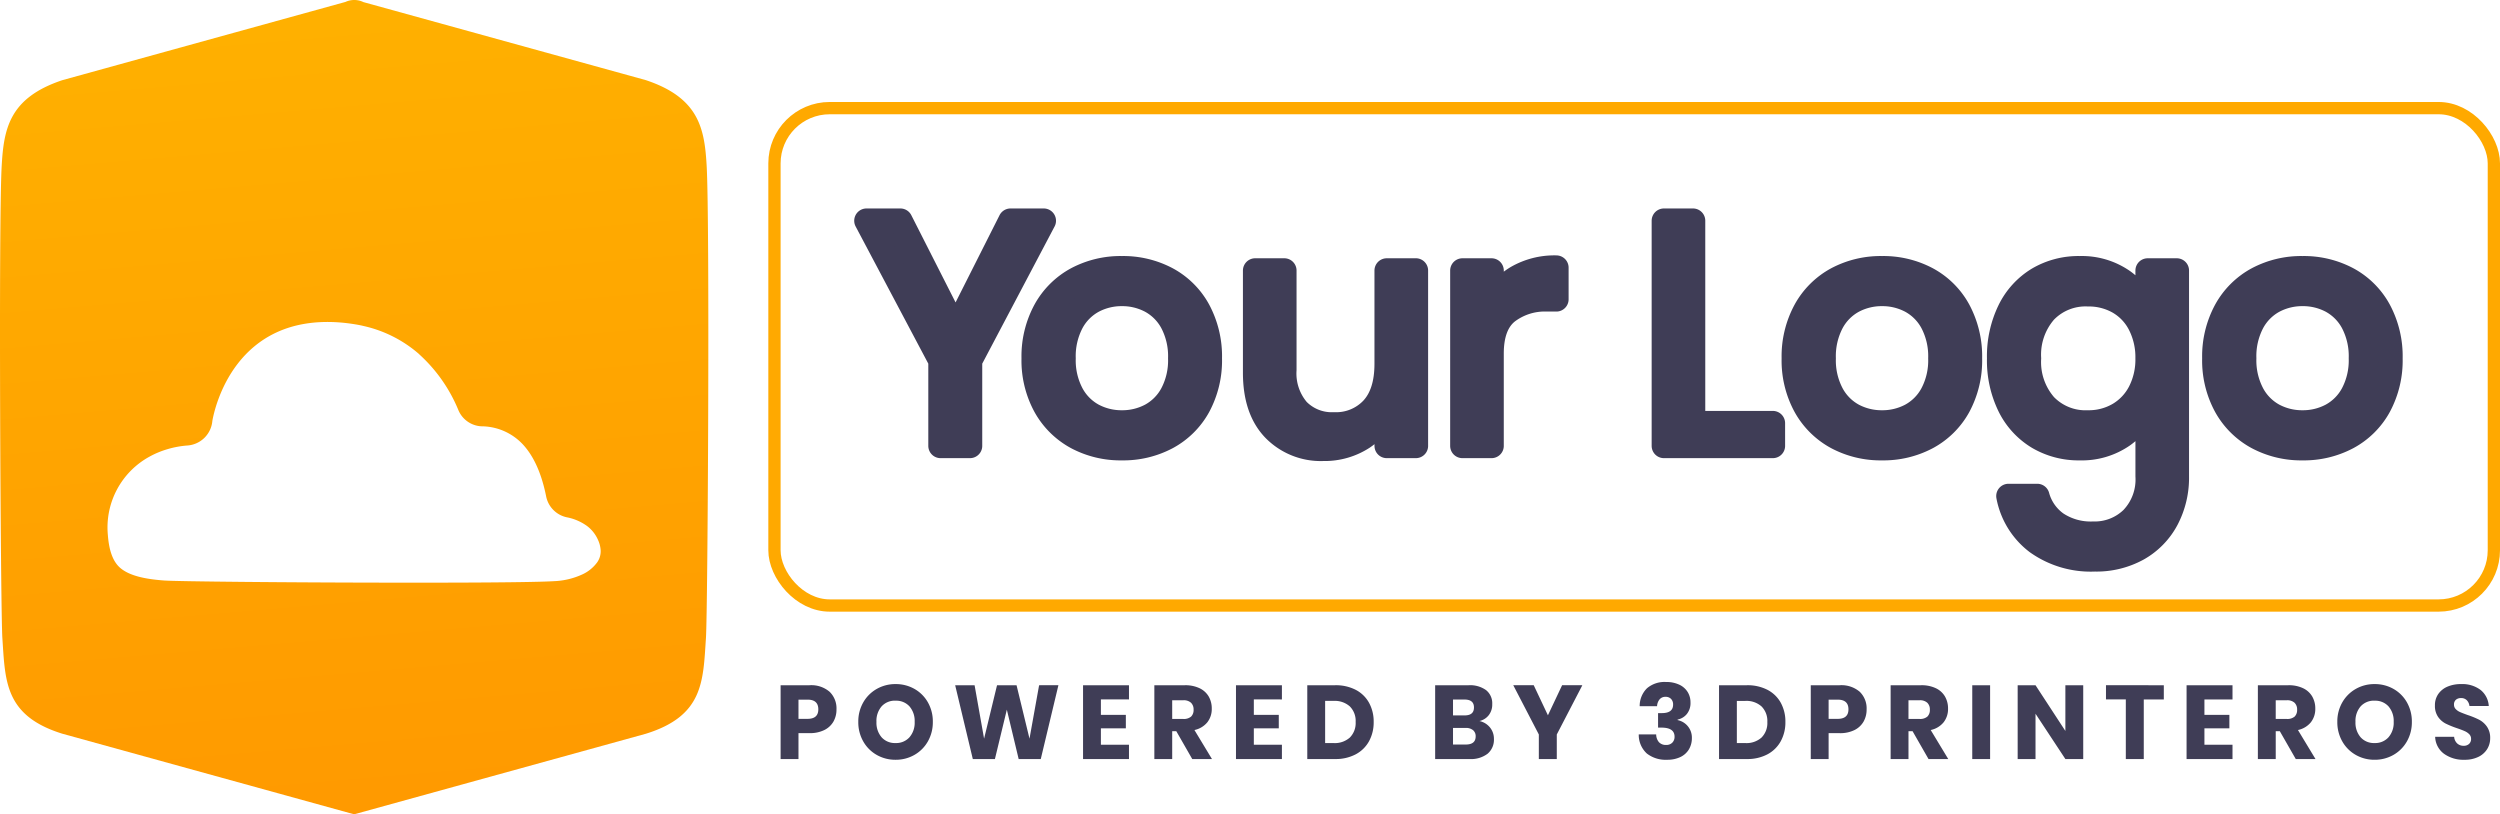 <svg xmlns="http://www.w3.org/2000/svg" xmlns:xlink="http://www.w3.org/1999/xlink" width="407.12" height="132.608" viewBox="0 0 407.12 132.608">
  <defs>
    <linearGradient id="linear-gradient" x1="0.367" y1="1.764" x2="0.04" y2="-2.623" gradientUnits="objectBoundingBox">
      <stop offset="0" stop-color="#f80"/>
      <stop offset="0.451" stop-color="#ffb600"/>
      <stop offset="1" stop-color="#ffe500"/>
    </linearGradient>
  </defs>
  <g id="Group_2075" data-name="Group 2075" transform="translate(-3250.88 -1681.392)">
    <path id="Path_67" data-name="Path 67" d="M57.675,132.609,10.181,119.493C.761,116.572.858,110.952.388,103.917.1,99.491-.253,36.368.276,27.038c.343-6.066,1.222-11.1,9.9-13.988L56.267.313a3.41,3.41,0,0,1,2.914.03L105.17,13.049c8.69,2.892,9.569,7.922,9.912,13.988.522,9.33.179,72.453-.119,76.88-.47,7.035-.373,12.654-9.793,15.576ZM26.748,94.535c2.109.157,20.047.328,36.465.35,12.3.022,23.773-.037,27.1-.246A12.07,12.07,0,0,0,94.8,93.558a6.172,6.172,0,0,0,2.452-1.982,3.136,3.136,0,0,0,.566-1.982,4.8,4.8,0,0,0-.447-1.707,5.7,5.7,0,0,0-1.781-2.236,8.29,8.29,0,0,0-3.13-1.379,4.351,4.351,0,0,1-3.532-3.5c-.842-4.166-2.28-6.871-3.95-8.578a9.3,9.3,0,0,0-6.275-2.765,4.3,4.3,0,0,1-4.062-2.661A25.126,25.126,0,0,0,68.273,57.7l.007-.007-.007-.007a20.559,20.559,0,0,0-9.137-4.613c-.477-.119-1.073-.224-1.8-.335-.6-.089-1.23-.164-1.863-.216-17.2-1.379-20.517,13.921-20.889,16.015a4.386,4.386,0,0,1-4.009,4.009,15.273,15.273,0,0,0-3.294.6A14.5,14.5,0,0,0,24.3,74.391a13.14,13.14,0,0,0-6.737,12.7c.209,2.795.924,4.524,2.139,5.492,1.453,1.163,3.838,1.722,7.043,1.953Z" transform="translate(3250.878 1681.391)" fill-rule="evenodd" fill="url(#linear-gradient)"/>
    <path id="Path_4240" data-name="Path 4240" d="M32.848-36.66,20.836-13.884V0H16.052V-13.884L3.988-36.66H9.5l9,17.732L27.44-36.66ZM45.58-28.912a15.145,15.145,0,0,1,7.358,1.768,12.652,12.652,0,0,1,5.1,5.1,15.825,15.825,0,0,1,1.846,7.8,15.677,15.677,0,0,1-1.846,7.774,12.7,12.7,0,0,1-5.1,5.07A15.145,15.145,0,0,1,45.58.364,15.145,15.145,0,0,1,38.222-1.4,12.866,12.866,0,0,1,33.1-6.474a15.5,15.5,0,0,1-1.872-7.774,15.648,15.648,0,0,1,1.872-7.8,12.821,12.821,0,0,1,5.122-5.1A15.145,15.145,0,0,1,45.58-28.912Zm0,4.16a9.892,9.892,0,0,0-4.706,1.144A8.6,8.6,0,0,0,37.39-20.1a11.822,11.822,0,0,0-1.326,5.85,11.706,11.706,0,0,0,1.326,5.8,8.6,8.6,0,0,0,3.484,3.51A9.892,9.892,0,0,0,45.58-3.8,9.892,9.892,0,0,0,50.286-4.94,8.6,8.6,0,0,0,53.77-8.45a11.706,11.706,0,0,0,1.326-5.8A11.822,11.822,0,0,0,53.77-20.1a8.6,8.6,0,0,0-3.484-3.51A9.892,9.892,0,0,0,45.58-24.752Zm47.864-3.8V0H88.712V-6.708a9.6,9.6,0,0,1-3.874,5.33A11.437,11.437,0,0,1,78.364.468a10.6,10.6,0,0,1-8.008-3.2q-3.068-3.2-3.068-9.178v-16.64H72.02v16.172A9.216,9.216,0,0,0,74.2-5.8a7.761,7.761,0,0,0,5.928,2.314,8.1,8.1,0,0,0,6.24-2.522q2.34-2.522,2.34-7.358V-28.548Zm12.324,5.772a10.5,10.5,0,0,1,4.108-4.6,12.21,12.21,0,0,1,6.448-1.638v5.148h-1.456a10.111,10.111,0,0,0-6.552,2.054q-2.548,2.054-2.548,6.786V0h-4.732V-28.548h4.732ZM138.58-3.692h13V0H133.848V-36.66h4.732Zm30.784-25.22a15.145,15.145,0,0,1,7.358,1.768,12.652,12.652,0,0,1,5.1,5.1,15.825,15.825,0,0,1,1.846,7.8,15.677,15.677,0,0,1-1.846,7.774,12.7,12.7,0,0,1-5.1,5.07A15.145,15.145,0,0,1,169.364.364,15.145,15.145,0,0,1,162.006-1.4a12.866,12.866,0,0,1-5.122-5.07,15.5,15.5,0,0,1-1.872-7.774,15.648,15.648,0,0,1,1.872-7.8,12.821,12.821,0,0,1,5.122-5.1A15.145,15.145,0,0,1,169.364-28.912Zm0,4.16a9.892,9.892,0,0,0-4.706,1.144,8.6,8.6,0,0,0-3.484,3.51,11.822,11.822,0,0,0-1.326,5.85,11.706,11.706,0,0,0,1.326,5.8,8.6,8.6,0,0,0,3.484,3.51A9.892,9.892,0,0,0,169.364-3.8,9.892,9.892,0,0,0,174.07-4.94a8.6,8.6,0,0,0,3.484-3.51,11.706,11.706,0,0,0,1.326-5.8,11.822,11.822,0,0,0-1.326-5.85,8.6,8.6,0,0,0-3.484-3.51A9.892,9.892,0,0,0,169.364-24.752Zm32.188-4.16a11.731,11.731,0,0,1,7.046,2.08,10.841,10.841,0,0,1,4.03,5.564v-7.28h4.732v33.5a14.488,14.488,0,0,1-1.664,7.02,11.952,11.952,0,0,1-4.68,4.784A13.951,13.951,0,0,1,204,18.469a15.071,15.071,0,0,1-9.412-2.782,12.277,12.277,0,0,1-4.628-7.514h4.68a8.105,8.105,0,0,0,3.146,4.5,10.071,10.071,0,0,0,5.954,1.638,8.731,8.731,0,0,0,6.37-2.47,9.2,9.2,0,0,0,2.522-6.89V-7.28a10.841,10.841,0,0,1-4.03,5.564,11.731,11.731,0,0,1-7.046,2.08,12.94,12.94,0,0,1-6.76-1.768,12.228,12.228,0,0,1-4.654-5.07,16.854,16.854,0,0,1-1.69-7.774,17.016,17.016,0,0,1,1.69-7.8,12.2,12.2,0,0,1,4.654-5.1A12.94,12.94,0,0,1,201.552-28.912ZM202.9-24.7a9.165,9.165,0,0,0-6.994,2.782,10.726,10.726,0,0,0-2.626,7.67,10.726,10.726,0,0,0,2.626,7.67A9.165,9.165,0,0,0,202.9-3.8a9.71,9.71,0,0,0,5.018-1.3,9.05,9.05,0,0,0,3.458-3.666,11.589,11.589,0,0,0,1.248-5.486,11.745,11.745,0,0,0-1.248-5.512,8.838,8.838,0,0,0-3.458-3.666A9.864,9.864,0,0,0,202.9-24.7Zm34.944-4.212a15.145,15.145,0,0,1,7.358,1.768,12.652,12.652,0,0,1,5.1,5.1,15.825,15.825,0,0,1,1.846,7.8A15.677,15.677,0,0,1,250.3-6.474a12.7,12.7,0,0,1-5.1,5.07A15.145,15.145,0,0,1,237.848.364,15.145,15.145,0,0,1,230.49-1.4a12.866,12.866,0,0,1-5.122-5.07,15.5,15.5,0,0,1-1.872-7.774,15.648,15.648,0,0,1,1.872-7.8,12.821,12.821,0,0,1,5.122-5.1A15.145,15.145,0,0,1,237.848-28.912Zm0,4.16a9.892,9.892,0,0,0-4.706,1.144,8.6,8.6,0,0,0-3.484,3.51,11.822,11.822,0,0,0-1.326,5.85,11.706,11.706,0,0,0,1.326,5.8,8.6,8.6,0,0,0,3.484,3.51A9.892,9.892,0,0,0,237.848-3.8a9.892,9.892,0,0,0,4.706-1.144,8.6,8.6,0,0,0,3.484-3.51,11.706,11.706,0,0,0,1.326-5.8,11.822,11.822,0,0,0-1.326-5.85,8.6,8.6,0,0,0-3.484-3.51A9.892,9.892,0,0,0,237.848-24.752Z" transform="translate(3388 1754)" fill="#3f3d56" stroke="#3f3d56" stroke-linecap="round" stroke-linejoin="round" stroke-width="4"/>
    <path id="Path_4241" data-name="Path 4241" d="M3.91-4.216V0H1V-12.019H5.712a4.573,4.573,0,0,1,3.264,1.063A3.758,3.758,0,0,1,10.1-8.092a3.946,3.946,0,0,1-.5,2A3.477,3.477,0,0,1,8.109-4.718a5.24,5.24,0,0,1-2.4.5ZM5.389-6.545q1.751,0,1.751-1.547,0-1.581-1.751-1.581H3.91v3.128ZM19.72-12.206a6.115,6.115,0,0,1,3.085.791A5.759,5.759,0,0,1,24.99-9.222a6.29,6.29,0,0,1,.8,3.17,6.285,6.285,0,0,1-.807,3.179,5.8,5.8,0,0,1-2.193,2.2A6.082,6.082,0,0,1,19.72.119a6.082,6.082,0,0,1-3.069-.791,5.8,5.8,0,0,1-2.193-2.2,6.285,6.285,0,0,1-.807-3.179,6.238,6.238,0,0,1,.807-3.17,5.82,5.82,0,0,1,2.193-2.193A6.082,6.082,0,0,1,19.72-12.206Zm0,2.7a2.914,2.914,0,0,0-2.27.926,3.614,3.614,0,0,0-.841,2.525,3.62,3.62,0,0,0,.841,2.516,2.9,2.9,0,0,0,2.27.935,2.908,2.908,0,0,0,2.261-.935,3.6,3.6,0,0,0,.85-2.516,3.62,3.62,0,0,0-.841-2.516A2.9,2.9,0,0,0,19.72-9.5Zm26.52-2.516L43.367,0h-3.6L37.842-8.041,35.9,0H32.3L29.427-12.019h3.162l1.547,8.7,2.108-8.7h3.179l2.108,8.7,1.564-8.7Zm6.919,2.312v2.516h4.063V-5H53.159v2.669h4.573V0h-7.48V-12.019h7.48v2.312ZM68.034,0l-2.6-4.539H64.77V0H61.863V-12.019h4.964a5.359,5.359,0,0,1,2.414.493,3.4,3.4,0,0,1,1.479,1.352,3.872,3.872,0,0,1,.493,1.964,3.49,3.49,0,0,1-.722,2.227,3.693,3.693,0,0,1-2.1,1.258L71.247,0ZM64.77-6.528h1.8a1.815,1.815,0,0,0,1.275-.383,1.476,1.476,0,0,0,.408-1.131,1.5,1.5,0,0,0-.417-1.122,1.745,1.745,0,0,0-1.267-.408h-1.8ZM78.064-9.707v2.516h4.063V-5H78.064v2.669h4.573V0h-7.48V-12.019h7.48v2.312ZM97.58-6.035A6.375,6.375,0,0,1,96.824-2.9,5.3,5.3,0,0,1,94.647-.765,6.94,6.94,0,0,1,91.307,0H86.768V-12.019h4.539a7.056,7.056,0,0,1,3.349.748,5.219,5.219,0,0,1,2.168,2.108A6.327,6.327,0,0,1,97.58-6.035ZM91.052-2.6A3.674,3.674,0,0,0,93.7-3.5a3.336,3.336,0,0,0,.944-2.533A3.336,3.336,0,0,0,93.7-8.568a3.674,3.674,0,0,0-2.643-.9H89.675V-2.6ZM114.8-6.188a3.01,3.01,0,0,1,1.726,1.054,2.885,2.885,0,0,1,.637,1.853,2.986,2.986,0,0,1-1.028,2.414,4.456,4.456,0,0,1-2.95.867h-5.593V-12.019h5.457a4.456,4.456,0,0,1,2.839.8,2.743,2.743,0,0,1,1,2.278,2.806,2.806,0,0,1-.578,1.811A2.664,2.664,0,0,1,114.8-6.188Zm-4.3-.918h1.9q1.513,0,1.513-1.292T112.37-9.69H110.5Zm2.074,4.743q1.615,0,1.615-1.326a1.263,1.263,0,0,0-.425-1.012,1.8,1.8,0,0,0-1.207-.365H110.5v2.7Zm18.989-9.656L127.4-4V0h-2.924V-4l-4.165-8.024h3.332l2.312,4.9,2.312-4.9Zm13.617-.527a4.94,4.94,0,0,1,2.159.434,3.176,3.176,0,0,1,1.368,1.19,3.184,3.184,0,0,1,.467,1.708,2.825,2.825,0,0,1-.6,1.887,2.617,2.617,0,0,1-1.5.9v.085A2.9,2.9,0,0,1,149.4-3.434a3.563,3.563,0,0,1-.476,1.844,3.219,3.219,0,0,1-1.386,1.258,4.877,4.877,0,0,1-2.184.45,4.955,4.955,0,0,1-3.29-1.02,4.111,4.111,0,0,1-1.317-3.111h2.839a1.958,1.958,0,0,0,.442,1.258,1.509,1.509,0,0,0,1.19.459,1.327,1.327,0,0,0,.995-.374,1.328,1.328,0,0,0,.365-.969q0-1.479-2.142-1.479h-.544V-7.48h.527q1.921.034,1.921-1.377A1.276,1.276,0,0,0,146-9.8a1.206,1.206,0,0,0-.893-.332,1.21,1.21,0,0,0-.969.417,1.872,1.872,0,0,0-.408,1.113H140.9a4.042,4.042,0,0,1,1.19-2.924A4.391,4.391,0,0,1,145.18-12.546Zm19.448,6.511a6.375,6.375,0,0,1-.757,3.137A5.3,5.3,0,0,1,161.7-.765a6.94,6.94,0,0,1-3.34.765h-4.539V-12.019h4.539a7.057,7.057,0,0,1,3.349.748,5.219,5.219,0,0,1,2.167,2.108A6.327,6.327,0,0,1,164.628-6.035ZM158.1-2.6a3.674,3.674,0,0,0,2.643-.9,3.336,3.336,0,0,0,.944-2.533,3.336,3.336,0,0,0-.944-2.533,3.674,3.674,0,0,0-2.643-.9h-1.377V-2.6Zm13.566-1.615V0h-2.907V-12.019h4.709a4.573,4.573,0,0,1,3.264,1.063,3.758,3.758,0,0,1,1.122,2.865,3.947,3.947,0,0,1-.5,2,3.477,3.477,0,0,1-1.488,1.377,5.24,5.24,0,0,1-2.4.5Zm1.479-2.329q1.751,0,1.751-1.547,0-1.581-1.751-1.581h-1.479v3.128ZM187.935,0l-2.6-4.539h-.663V0h-2.907V-12.019h4.964a5.359,5.359,0,0,1,2.414.493,3.4,3.4,0,0,1,1.479,1.352,3.872,3.872,0,0,1,.493,1.964,3.49,3.49,0,0,1-.723,2.227,3.693,3.693,0,0,1-2.1,1.258L191.148,0Zm-3.264-6.528h1.8a1.815,1.815,0,0,0,1.275-.383,1.476,1.476,0,0,0,.408-1.131,1.5,1.5,0,0,0-.417-1.122,1.745,1.745,0,0,0-1.266-.408h-1.8Zm13.294-5.491V0h-2.907V-12.019ZM213.129,0h-2.907L205.36-7.378V0h-2.907V-12.019h2.907l4.862,7.446v-7.446h2.907Zm13.124-12.019v2.312h-3.264V0h-2.924V-9.707h-3.23v-2.312Zm6.613,2.312v2.516h4.063V-5h-4.063v2.669h4.573V0h-7.48V-12.019h7.48v2.312ZM247.741,0l-2.6-4.539h-.663V0H241.57V-12.019h4.964a5.359,5.359,0,0,1,2.414.493,3.4,3.4,0,0,1,1.479,1.352,3.872,3.872,0,0,1,.493,1.964,3.49,3.49,0,0,1-.723,2.227,3.693,3.693,0,0,1-2.1,1.258L250.954,0Zm-3.264-6.528h1.8a1.815,1.815,0,0,0,1.275-.383,1.476,1.476,0,0,0,.408-1.131,1.5,1.5,0,0,0-.417-1.122,1.745,1.745,0,0,0-1.266-.408h-1.8Zm16.1-5.678a6.115,6.115,0,0,1,3.085.791,5.759,5.759,0,0,1,2.185,2.193,6.29,6.29,0,0,1,.8,3.17,6.285,6.285,0,0,1-.808,3.179,5.8,5.8,0,0,1-2.193,2.2,6.082,6.082,0,0,1-3.068.791,6.082,6.082,0,0,1-3.069-.791,5.8,5.8,0,0,1-2.193-2.2,6.285,6.285,0,0,1-.808-3.179,6.238,6.238,0,0,1,.808-3.17,5.82,5.82,0,0,1,2.193-2.193A6.082,6.082,0,0,1,260.576-12.206Zm0,2.7a2.914,2.914,0,0,0-2.27.926,3.614,3.614,0,0,0-.842,2.525,3.62,3.62,0,0,0,.842,2.516,2.9,2.9,0,0,0,2.27.935,2.908,2.908,0,0,0,2.261-.935,3.6,3.6,0,0,0,.85-2.516,3.62,3.62,0,0,0-.841-2.516A2.9,2.9,0,0,0,260.576-9.5ZM279.4-3.383a3.314,3.314,0,0,1-.484,1.751,3.417,3.417,0,0,1-1.428,1.275A5.031,5.031,0,0,1,275.2.119a5.385,5.385,0,0,1-3.332-.986,3.573,3.573,0,0,1-1.428-2.754h3.094a1.633,1.633,0,0,0,.485,1.071,1.49,1.49,0,0,0,1.063.391,1.233,1.233,0,0,0,.884-.306,1.071,1.071,0,0,0,.323-.816,1.054,1.054,0,0,0-.3-.765,2.332,2.332,0,0,0-.74-.5q-.442-.2-1.224-.468a15.027,15.027,0,0,1-1.862-.756,3.429,3.429,0,0,1-1.241-1.088,3.148,3.148,0,0,1-.518-1.878,3.163,3.163,0,0,1,.544-1.853,3.458,3.458,0,0,1,1.5-1.2,5.488,5.488,0,0,1,2.2-.417,4.935,4.935,0,0,1,3.188.952,3.632,3.632,0,0,1,1.335,2.618h-3.145a1.613,1.613,0,0,0-.434-.944,1.275,1.275,0,0,0-.944-.348,1.216,1.216,0,0,0-.824.272,1,1,0,0,0-.315.8,1.015,1.015,0,0,0,.281.722,2.137,2.137,0,0,0,.706.485q.425.187,1.224.476a13.454,13.454,0,0,1,1.887.773,3.61,3.61,0,0,1,1.258,1.114A3.181,3.181,0,0,1,279.4-3.383Z" transform="translate(3377 1805)" fill="#3f3d56"/>
    <g id="Rectangle_1061" data-name="Rectangle 1061" transform="translate(3376 1698)" fill="none" stroke="#ffa900" stroke-width="2">
      <rect width="282" height="83" rx="10" stroke="none"/>
      <rect x="1" y="1" width="280" height="81" rx="9" fill="none"/>
    </g>
  </g>
</svg>
